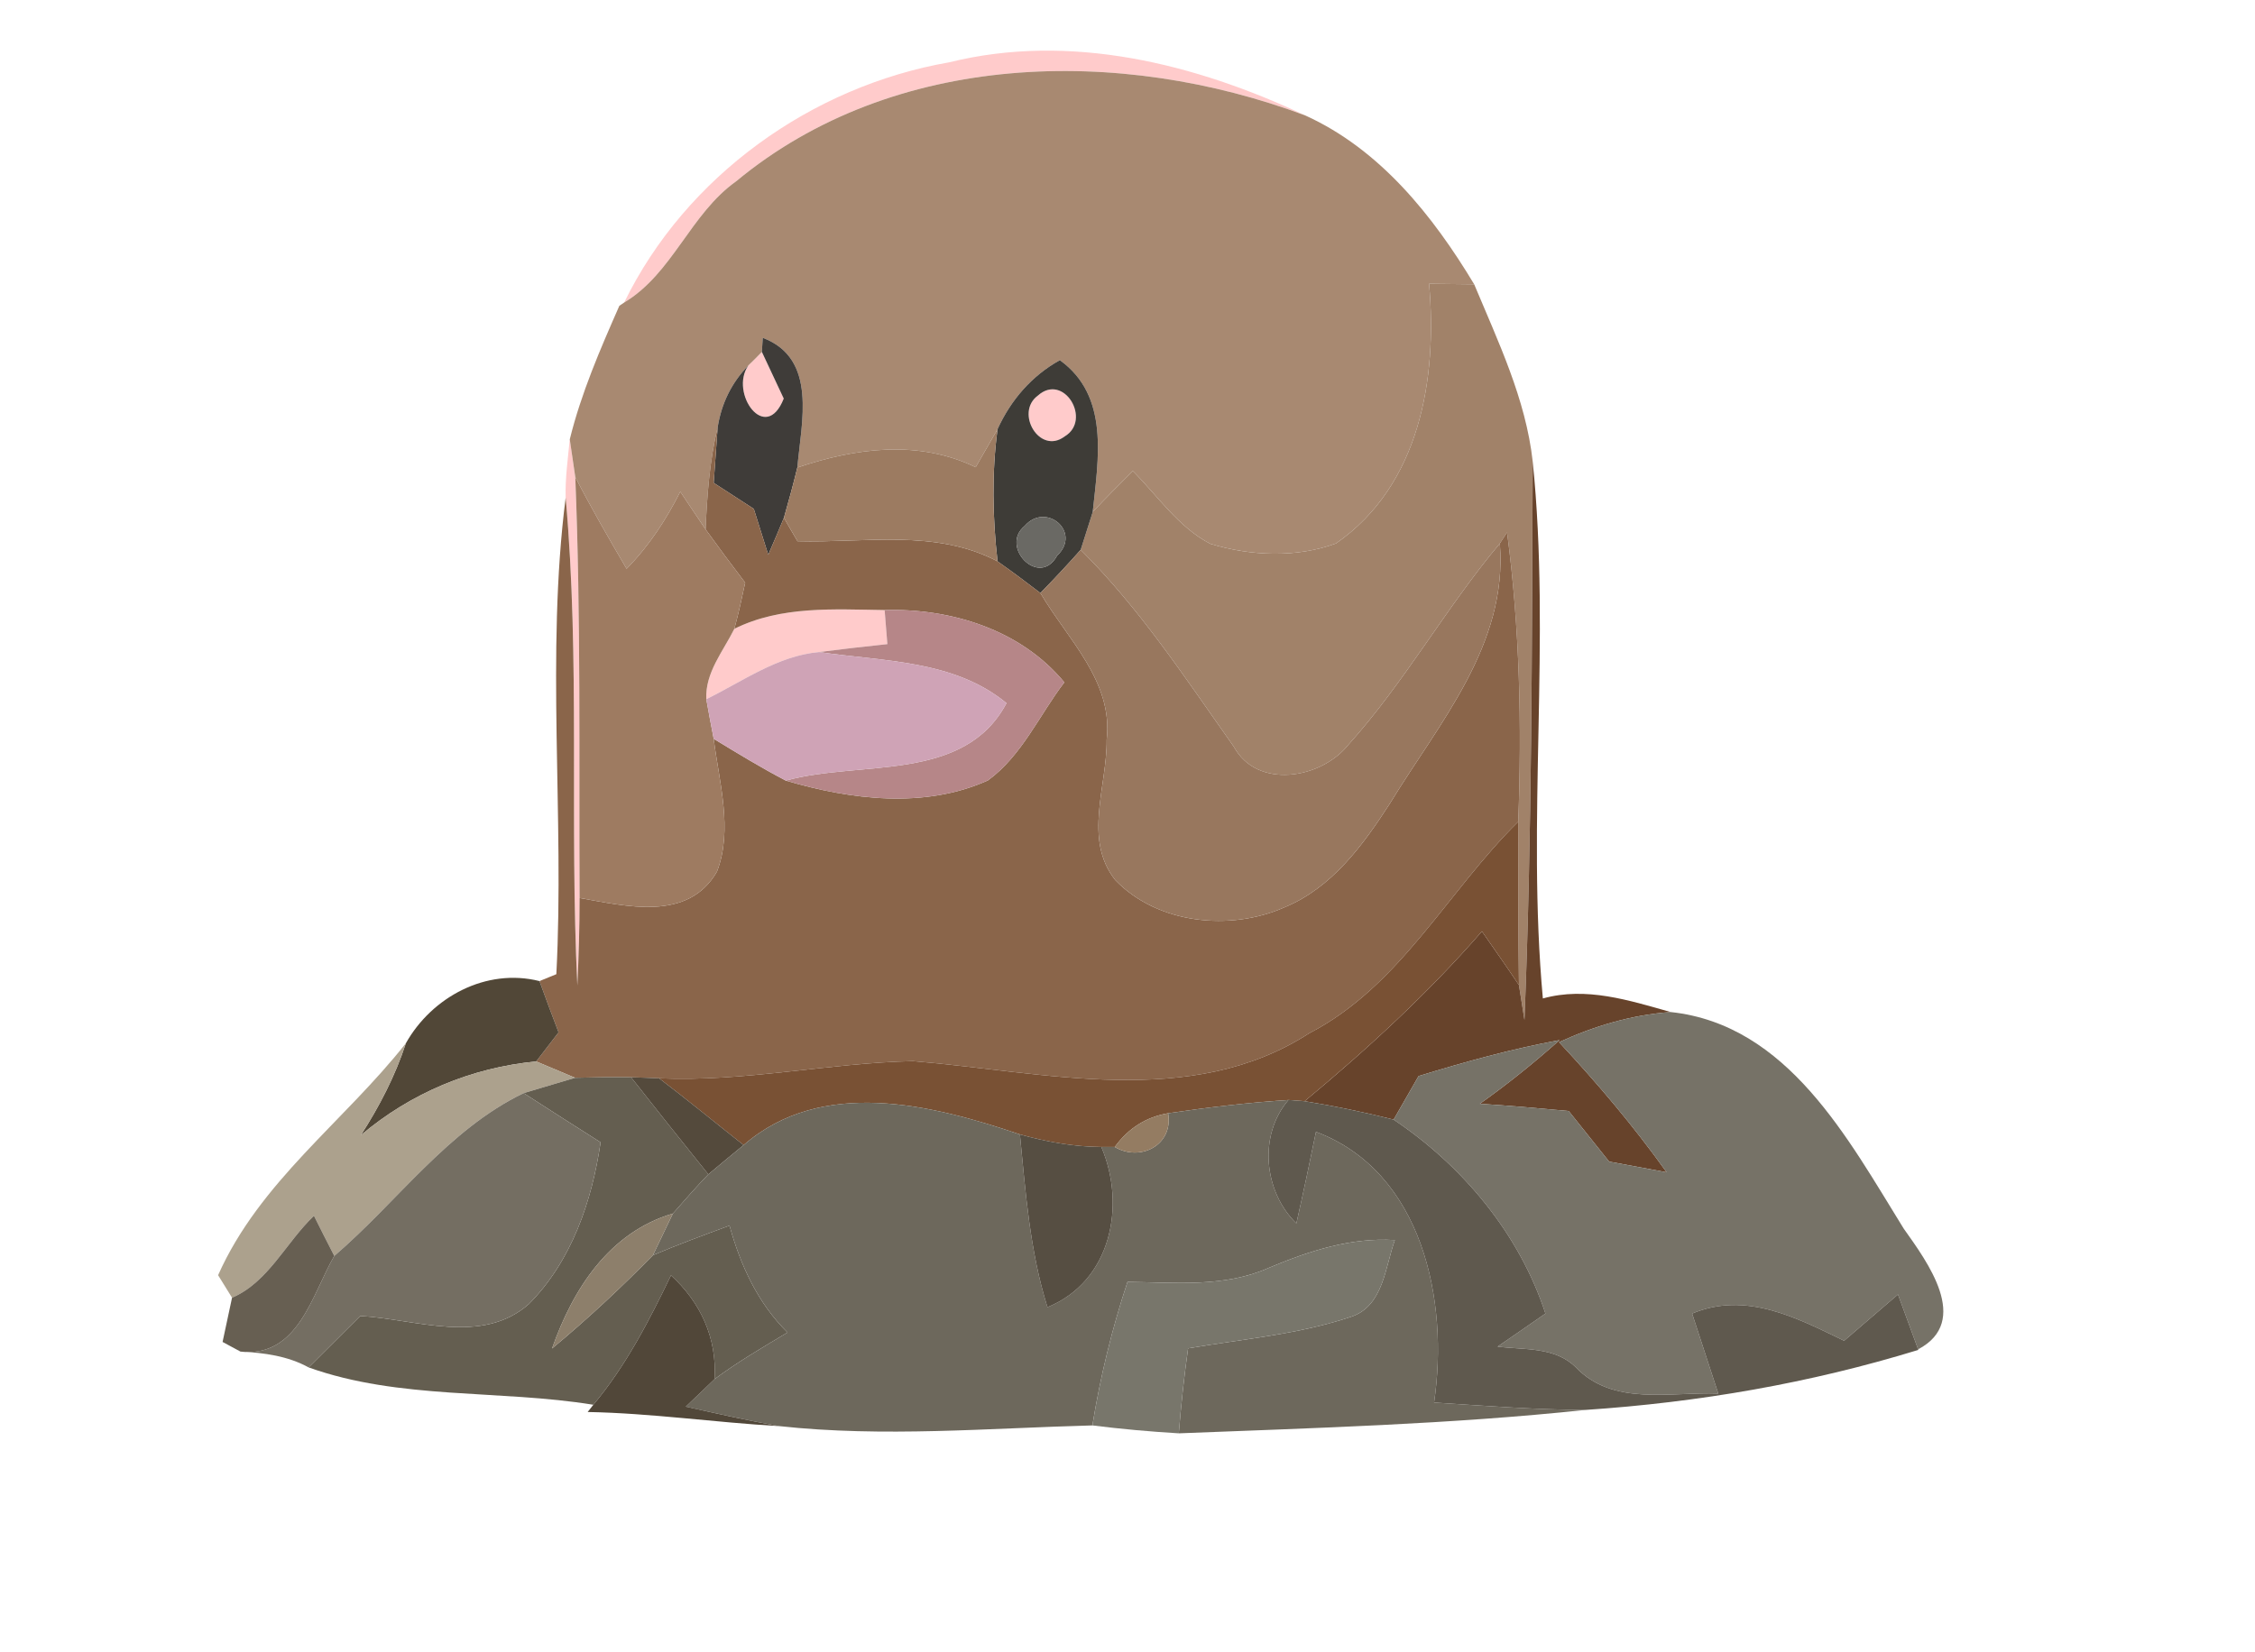 <?xml version="1.0" encoding="UTF-8" ?>
<!DOCTYPE svg PUBLIC "-//W3C//DTD SVG 1.1//EN" "http://www.w3.org/Graphics/SVG/1.1/DTD/svg11.dtd">
<svg width="131pt" height="96pt" viewBox="0 0 131 96" version="1.1" xmlns="http://www.w3.org/2000/svg">
<g id="#ffcbcbff">
<path fill="#ffcbcb" opacity="1.00" d=" M 36.26 17.58 C 39.84 10.24 47.15 5.01 55.15 3.62 C 62.17 1.88 69.45 3.70 75.83 6.71 C 65.08 2.68 51.92 2.94 42.76 10.54 C 40.10 12.43 39.07 15.90 36.26 17.58 Z" />
<path fill="#ffcbcb" opacity="1.00" d=" M 43.47 21.24 C 43.67 21.05 44.07 20.65 44.26 20.45 C 44.58 21.13 45.21 22.48 45.53 23.16 C 44.48 25.83 42.36 22.84 43.47 21.24 Z" />
<path fill="#ffcbcb" opacity="1.00" d=" M 60.29 22.99 C 61.80 21.63 63.45 24.41 61.85 25.36 C 60.40 26.46 58.94 23.98 60.29 22.99 Z" />
<path fill="#ffcbcb" opacity="1.00" d=" M 33.10 25.53 C 33.18 26.08 33.34 27.17 33.42 27.72 C 33.75 35.87 33.63 44.02 33.67 52.18 C 33.67 53.87 33.62 55.57 33.54 57.27 C 33.08 47.83 33.71 38.35 32.86 28.92 C 32.83 27.79 32.99 26.66 33.10 25.53 Z" />
<path fill="#ffcbcb" opacity="1.00" d=" M 42.66 36.54 C 45.38 35.19 48.45 35.41 51.39 35.45 C 51.44 36.11 51.50 36.77 51.55 37.43 C 50.23 37.57 48.90 37.72 47.58 37.89 C 45.17 38.11 43.15 39.59 41.03 40.63 C 40.96 39.08 42.01 37.85 42.66 36.54 Z" />
</g>
<g id="#a88971ff">
<path fill="#a88971" opacity="1.00" d=" M 42.76 10.54 C 51.92 2.94 65.08 2.68 75.83 6.71 C 80.17 8.68 83.24 12.53 85.64 16.52 C 84.99 16.51 83.67 16.50 83.02 16.49 C 83.51 22.02 82.48 28.20 77.61 31.58 C 75.29 32.43 72.65 32.31 70.31 31.60 C 68.46 30.64 67.26 28.82 65.81 27.37 C 65.03 28.15 64.24 28.93 63.48 29.75 C 63.80 26.67 64.47 23.02 61.57 20.93 C 59.93 21.84 58.72 23.25 57.95 24.94 C 57.53 25.68 57.10 26.41 56.68 27.15 C 53.34 25.54 49.71 26.03 46.32 27.17 C 46.55 24.54 47.51 20.84 44.31 19.63 L 44.26 20.45 C 44.07 20.65 43.67 21.05 43.47 21.24 C 42.50 22.24 41.91 23.44 41.69 24.84 C 41.22 26.78 41.08 28.77 40.99 30.76 C 40.49 30.03 40.01 29.30 39.52 28.57 C 38.70 30.20 37.69 31.74 36.40 33.05 C 35.37 31.29 34.35 29.53 33.42 27.72 C 33.34 27.17 33.18 26.08 33.10 25.53 C 33.76 22.85 34.87 20.29 35.98 17.77 L 36.26 17.58 C 39.07 15.90 40.10 12.43 42.76 10.54 Z" />
</g>
<g id="#a18269ff">
<path fill="#a18269" opacity="1.00" d=" M 83.02 16.49 C 83.67 16.50 84.99 16.51 85.64 16.52 C 87.03 19.85 88.64 23.19 89.04 26.82 C 88.99 37.63 89.00 48.45 88.56 59.27 C 88.48 58.76 88.32 57.75 88.24 57.24 C 88.19 54.08 88.21 50.92 88.20 47.75 C 88.41 42.14 88.29 36.51 87.55 30.94 L 87.13 31.58 C 83.99 35.32 81.60 39.65 78.32 43.29 C 76.74 45.26 73.03 45.89 71.67 43.38 C 68.88 39.44 66.23 35.37 62.78 31.95 C 62.96 31.40 63.31 30.30 63.48 29.75 C 64.24 28.93 65.03 28.15 65.81 27.37 C 67.26 28.82 68.46 30.64 70.31 31.60 C 72.65 32.31 75.29 32.43 77.61 31.58 C 82.48 28.20 83.51 22.02 83.02 16.49 Z" />
</g>
<g id="#3f3c39ff">
<path fill="#3f3c39" opacity="1.00" d=" M 44.31 19.63 C 47.51 20.84 46.55 24.54 46.32 27.17 C 46.08 28.15 45.82 29.12 45.54 30.09 C 45.24 30.81 44.94 31.53 44.63 32.24 C 44.42 31.57 44.00 30.24 43.79 29.57 C 43.21 29.19 42.04 28.44 41.46 28.06 C 41.52 27.25 41.63 25.64 41.69 24.84 C 41.91 23.44 42.50 22.24 43.47 21.24 C 42.36 22.84 44.48 25.83 45.53 23.16 C 45.21 22.48 44.58 21.13 44.26 20.45 L 44.31 19.63 Z" />
</g>
<g id="#3e3c37ff">
<path fill="#3e3c37" opacity="1.00" d=" M 57.95 24.94 C 58.72 23.25 59.93 21.84 61.57 20.93 C 64.47 23.02 63.80 26.67 63.48 29.75 C 63.31 30.30 62.96 31.40 62.78 31.95 C 62.02 32.81 61.24 33.64 60.44 34.46 C 59.62 33.83 58.79 33.21 57.95 32.62 C 57.66 30.07 57.61 27.49 57.95 24.94 M 60.29 22.99 C 58.94 23.98 60.40 26.46 61.85 25.36 C 63.45 24.41 61.80 21.63 60.29 22.99 M 59.53 30.56 C 58.05 31.77 60.38 34.18 61.41 32.29 C 62.86 30.91 60.76 29.15 59.53 30.56 Z" />
</g>
<g id="#8a654aff">
<path fill="#8a654a" opacity="1.00" d=" M 40.99 30.76 C 41.08 28.77 41.22 26.78 41.69 24.84 C 41.63 25.64 41.52 27.25 41.46 28.06 C 42.04 28.44 43.21 29.19 43.79 29.57 C 44.00 30.24 44.42 31.57 44.63 32.24 C 44.94 31.53 45.24 30.81 45.54 30.09 C 45.73 30.43 46.13 31.11 46.33 31.45 C 50.21 31.56 54.35 30.72 57.95 32.62 C 58.79 33.21 59.62 33.83 60.44 34.46 C 62.01 37.14 64.68 39.59 64.29 42.98 C 64.32 45.69 62.91 48.76 64.79 51.14 C 67.25 53.70 71.47 54.12 74.63 52.72 C 77.38 51.58 79.19 49.10 80.75 46.68 C 83.61 41.99 87.60 37.47 87.13 31.58 L 87.55 30.94 C 88.29 36.51 88.41 42.14 88.20 47.75 C 84.09 51.79 81.35 57.30 76.06 60.04 C 69.18 64.49 60.63 62.28 53.03 61.66 C 48.11 61.77 43.24 62.88 38.29 62.66 C 37.89 62.64 37.07 62.61 36.66 62.60 C 35.58 62.58 34.49 62.60 33.41 62.63 C 32.85 62.39 31.72 61.92 31.15 61.68 C 31.48 61.26 32.12 60.41 32.45 59.99 C 32.07 59.00 31.70 58.01 31.34 57.01 L 32.32 56.61 C 32.80 47.40 31.70 38.07 32.86 28.92 C 33.71 38.35 33.08 47.83 33.54 57.27 C 33.62 55.57 33.67 53.87 33.67 52.18 C 36.36 52.65 39.96 53.58 41.65 50.65 C 42.59 48.21 41.78 45.46 41.46 42.93 C 42.84 43.77 44.21 44.61 45.65 45.36 C 49.41 46.47 53.71 47.01 57.39 45.35 C 59.36 43.92 60.38 41.55 61.83 39.65 C 59.30 36.59 55.25 35.34 51.39 35.45 C 48.45 35.41 45.38 35.19 42.66 36.54 C 42.90 35.66 43.10 34.76 43.29 33.86 C 42.51 32.84 41.74 31.80 40.99 30.76 Z" />
</g>
<g id="#9c7b61ff">
<path fill="#9c7b61" opacity="1.00" d=" M 56.68 27.15 C 57.10 26.41 57.53 25.68 57.95 24.94 C 57.61 27.49 57.66 30.07 57.95 32.62 C 54.35 30.72 50.21 31.56 46.33 31.45 C 46.13 31.11 45.73 30.43 45.54 30.09 C 45.82 29.12 46.08 28.15 46.32 27.17 C 49.71 26.03 53.34 25.54 56.68 27.15 Z" />
</g>
<g id="#67432bff">
<path fill="#67432b" opacity="1.00" d=" M 89.04 26.82 C 90.10 37.18 88.68 47.65 89.63 58.02 C 92.15 57.32 94.64 58.13 97.06 58.81 C 94.80 58.97 92.62 59.62 90.57 60.56 C 92.80 62.95 94.91 65.45 96.82 68.12 C 95.70 67.91 94.59 67.71 93.48 67.50 C 92.70 66.52 91.91 65.54 91.13 64.56 C 89.41 64.40 87.69 64.25 85.97 64.14 C 87.58 63.00 89.13 61.75 90.60 60.44 C 87.83 60.95 85.11 61.70 82.41 62.53 C 81.93 63.37 81.44 64.22 80.96 65.06 C 79.25 64.63 77.53 64.27 75.79 63.99 C 79.45 60.95 82.96 57.72 86.09 54.12 C 86.81 55.16 87.54 56.19 88.24 57.24 C 88.32 57.75 88.48 58.76 88.56 59.27 C 89.00 48.45 88.99 37.63 89.04 26.82 Z" />
</g>
<g id="#9e7b61ff">
<path fill="#9e7b61" opacity="1.00" d=" M 33.42 27.72 C 34.35 29.53 35.37 31.29 36.40 33.05 C 37.69 31.74 38.70 30.20 39.52 28.57 C 40.01 29.30 40.49 30.03 40.99 30.76 C 41.74 31.80 42.51 32.84 43.29 33.86 C 43.10 34.76 42.90 35.66 42.66 36.54 C 42.01 37.85 40.96 39.08 41.03 40.63 C 41.17 41.40 41.31 42.17 41.46 42.93 C 41.78 45.46 42.59 48.21 41.65 50.65 C 39.96 53.58 36.36 52.65 33.67 52.18 C 33.63 44.02 33.75 35.87 33.42 27.72 Z" />
</g>
<g id="#6a6964ff">
<path fill="#6a6964" opacity="1.00" d=" M 59.53 30.56 C 60.76 29.15 62.86 30.91 61.41 32.29 C 60.38 34.18 58.05 31.77 59.53 30.56 Z" />
</g>
<g id="#98775eff">
<path fill="#98775e" opacity="1.00" d=" M 60.44 34.46 C 61.24 33.64 62.02 32.81 62.78 31.95 C 66.23 35.37 68.88 39.44 71.67 43.38 C 73.03 45.89 76.74 45.26 78.32 43.29 C 81.60 39.65 83.99 35.32 87.13 31.58 C 87.60 37.47 83.61 41.99 80.75 46.68 C 79.19 49.10 77.38 51.58 74.63 52.72 C 71.47 54.12 67.25 53.70 64.79 51.14 C 62.91 48.76 64.32 45.69 64.29 42.98 C 64.68 39.59 62.01 37.14 60.44 34.46 Z" />
</g>
<g id="#b68688ff">
<path fill="#b68688" opacity="1.00" d=" M 51.39 35.45 C 55.25 35.34 59.30 36.59 61.83 39.65 C 60.38 41.55 59.36 43.92 57.39 45.35 C 53.71 47.01 49.41 46.47 45.65 45.36 C 49.95 44.16 56.00 45.51 58.47 40.86 C 55.42 38.34 51.30 38.44 47.58 37.89 C 48.90 37.72 50.23 37.57 51.55 37.43 C 51.50 36.77 51.44 36.11 51.39 35.45 Z" />
</g>
<g id="#cfa3b6ff">
<path fill="#cfa3b6" opacity="1.00" d=" M 41.03 40.63 C 43.15 39.59 45.17 38.11 47.58 37.89 C 51.30 38.44 55.42 38.34 58.47 40.86 C 56.00 45.51 49.95 44.16 45.65 45.36 C 44.21 44.61 42.84 43.77 41.46 42.93 C 41.31 42.17 41.17 41.40 41.03 40.63 Z" />
</g>
<g id="#795134ff">
<path fill="#795134" opacity="1.00" d=" M 76.06 60.04 C 81.35 57.30 84.09 51.79 88.20 47.75 C 88.21 50.92 88.19 54.08 88.24 57.24 C 87.54 56.19 86.81 55.16 86.09 54.12 C 82.96 57.72 79.45 60.95 75.79 63.99 L 74.85 63.92 C 72.51 64.07 70.18 64.35 67.86 64.69 C 66.58 64.91 65.55 65.56 64.76 66.65 C 64.57 66.65 64.18 66.65 63.98 66.65 C 62.38 66.64 60.79 66.35 59.25 65.92 C 54.11 64.18 47.75 62.59 43.20 66.54 C 41.56 65.25 39.95 63.92 38.29 62.66 C 43.24 62.88 48.11 61.77 53.03 61.66 C 60.63 62.28 69.18 64.49 76.06 60.04 Z" />
</g>
<g id="#514737ff">
<path fill="#514737" opacity="1.00" d=" M 23.58 60.62 C 25.08 57.95 28.23 56.23 31.34 57.01 C 31.70 58.01 32.07 59.00 32.45 59.99 C 32.12 60.41 31.48 61.26 31.15 61.68 C 27.38 62.04 23.85 63.52 20.96 65.97 C 22.04 64.29 22.96 62.52 23.58 60.62 Z" />
</g>
<g id="#767267ff">
<path fill="#767267" opacity="1.00" d=" M 90.57 60.56 C 92.62 59.62 94.80 58.97 97.06 58.81 C 103.86 59.54 107.36 66.18 110.59 71.39 C 111.95 73.31 114.53 76.77 111.43 78.41 C 111.04 77.35 110.65 76.28 110.26 75.22 C 109.22 76.11 108.18 77.01 107.13 77.91 C 104.36 76.57 101.42 75.02 98.30 76.33 C 98.81 77.88 99.31 79.43 99.82 80.98 C 97.02 80.87 93.72 81.73 91.54 79.45 C 90.33 78.25 88.55 78.45 87.00 78.25 C 87.93 77.62 88.85 76.97 89.78 76.33 C 88.27 71.71 84.98 67.75 80.96 65.06 C 81.44 64.22 81.93 63.37 82.41 62.53 C 85.11 61.70 87.83 60.95 90.60 60.44 C 89.13 61.75 87.58 63.00 85.97 64.14 C 87.69 64.25 89.41 64.40 91.13 64.56 C 91.91 65.54 92.70 66.52 93.48 67.50 C 94.59 67.71 95.70 67.91 96.82 68.12 C 94.91 65.45 92.80 62.95 90.57 60.56 Z" />
</g>
<g id="#aca18dff">
<path fill="#aca18d" opacity="1.00" d=" M 12.67 74.10 C 15.09 68.66 19.98 65.19 23.58 60.62 C 22.96 62.52 22.04 64.29 20.96 65.97 C 23.85 63.52 27.38 62.04 31.15 61.68 C 31.72 61.92 32.85 62.39 33.41 62.63 C 32.66 62.85 31.17 63.30 30.42 63.52 C 26.01 65.65 23.08 69.84 19.42 72.98 C 19.12 72.40 18.53 71.24 18.24 70.65 C 16.63 72.17 15.59 74.51 13.48 75.41 L 12.67 74.10 Z" />
</g>
<g id="#645e50ff">
<path fill="#645e50" opacity="1.00" d=" M 33.41 62.63 C 34.49 62.60 35.58 62.58 36.66 62.60 C 38.15 64.49 39.64 66.37 41.15 68.24 C 40.44 68.98 39.76 69.75 39.09 70.52 C 35.39 71.61 33.28 74.91 32.07 78.36 C 34.12 76.66 36.07 74.84 37.93 72.94 C 39.39 72.32 40.88 71.77 42.38 71.22 C 43.02 73.53 44.02 75.72 45.75 77.43 C 44.31 78.29 42.86 79.14 41.51 80.14 C 41.66 77.77 40.71 75.69 38.98 74.11 C 37.71 76.75 36.36 79.37 34.47 81.63 C 28.99 80.74 23.22 81.35 17.93 79.46 C 18.93 78.46 19.93 77.46 20.93 76.47 C 24.15 76.65 28.00 78.19 30.73 75.77 C 33.21 73.27 34.39 69.80 34.89 66.38 C 33.40 65.44 31.91 64.48 30.42 63.52 C 31.17 63.30 32.66 62.85 33.41 62.63 Z" />
</g>
<g id="#544a3cff">
<path fill="#544a3c" opacity="1.00" d=" M 36.66 62.60 C 37.07 62.61 37.89 62.64 38.29 62.66 C 39.95 63.92 41.56 65.25 43.20 66.54 C 42.68 66.96 41.66 67.81 41.15 68.24 C 39.64 66.37 38.15 64.49 36.66 62.60 Z" />
</g>
<g id="#746e62ff">
<path fill="#746e62" opacity="1.00" d=" M 19.42 72.98 C 23.08 69.84 26.01 65.65 30.42 63.52 C 31.91 64.48 33.40 65.44 34.89 66.38 C 34.39 69.80 33.21 73.27 30.73 75.77 C 28.00 78.19 24.15 76.65 20.93 76.47 C 19.93 77.46 18.93 78.46 17.93 79.46 C 16.71 78.79 15.34 78.61 13.97 78.54 C 17.32 78.91 18.12 75.23 19.42 72.98 Z" />
</g>
<g id="#6d685cff">
<path fill="#6d685c" opacity="1.00" d=" M 43.20 66.54 C 47.75 62.59 54.11 64.18 59.25 65.92 C 59.58 69.30 59.83 72.71 60.85 75.96 C 64.55 74.46 65.43 70.04 63.98 66.65 C 64.18 66.65 64.57 66.65 64.76 66.65 C 66.25 67.53 68.18 66.53 67.86 64.69 C 70.18 64.35 72.51 64.07 74.85 63.92 C 73.09 65.97 73.42 69.25 75.31 71.09 C 75.71 69.32 76.09 67.54 76.45 65.77 C 82.65 68.10 84.18 75.60 83.31 81.50 C 86.24 81.69 89.17 81.92 92.10 81.93 C 84.29 82.76 76.36 82.98 68.48 83.29 C 68.61 81.64 68.79 79.99 69.02 78.35 C 72.20 77.81 75.47 77.54 78.54 76.50 C 80.37 75.85 80.47 73.62 81.03 72.06 C 78.48 71.90 76.06 72.69 73.74 73.66 C 71.14 74.83 68.26 74.52 65.50 74.49 C 64.60 77.21 63.92 80.00 63.46 82.83 C 57.41 82.99 51.32 83.53 45.26 82.87 C 43.45 82.55 41.64 82.14 39.84 81.74 C 40.26 81.34 41.09 80.54 41.51 80.14 C 42.86 79.14 44.31 78.29 45.75 77.43 C 44.02 75.72 43.02 73.53 42.38 71.22 C 40.88 71.77 39.39 72.32 37.93 72.94 C 38.22 72.33 38.80 71.12 39.09 70.52 C 39.76 69.75 40.44 68.98 41.15 68.24 C 41.66 67.81 42.68 66.96 43.20 66.54 Z" />
</g>
<g id="#5f594eff">
<path fill="#5f594e" opacity="1.00" d=" M 74.85 63.92 L 75.79 63.99 C 77.53 64.27 79.25 64.63 80.96 65.06 C 84.98 67.75 88.27 71.71 89.78 76.33 C 88.85 76.97 87.93 77.62 87.00 78.25 C 88.55 78.45 90.33 78.25 91.54 79.45 C 93.72 81.73 97.02 80.87 99.82 80.98 C 99.31 79.43 98.81 77.88 98.30 76.33 C 101.42 75.02 104.36 76.57 107.13 77.91 C 108.18 77.01 109.22 76.11 110.26 75.22 C 110.65 76.28 111.04 77.35 111.43 78.41 L 111.45 78.44 C 105.14 80.38 98.68 81.49 92.10 81.93 C 89.17 81.92 86.24 81.69 83.31 81.50 C 84.18 75.60 82.65 68.10 76.45 65.77 C 76.09 67.54 75.71 69.32 75.31 71.09 C 73.42 69.25 73.09 65.97 74.85 63.92 Z" />
</g>
<g id="#947c62ff">
<path fill="#947c62" opacity="1.00" d=" M 64.76 66.65 C 65.55 65.56 66.58 64.91 67.86 64.69 C 68.18 66.53 66.25 67.53 64.76 66.65 Z" />
</g>
<g id="#564e42ff">
<path fill="#564e42" opacity="1.00" d=" M 59.25 65.92 C 60.79 66.35 62.38 66.64 63.98 66.65 C 65.43 70.04 64.55 74.46 60.85 75.96 C 59.83 72.71 59.58 69.30 59.25 65.92 Z" />
</g>
<g id="#8d7f6bff">
<path fill="#8d7f6b" opacity="1.00" d=" M 32.07 78.36 C 33.28 74.91 35.39 71.61 39.09 70.52 C 38.80 71.12 38.22 72.33 37.93 72.94 C 36.07 74.84 34.12 76.66 32.07 78.36 Z" />
</g>
<g id="#635b4ef8">
<path fill="#635b4e" opacity="0.97" d=" M 13.48 75.41 C 15.59 74.51 16.63 72.17 18.24 70.65 C 18.53 71.24 19.12 72.40 19.42 72.98 C 18.12 75.23 17.32 78.91 13.97 78.54 L 12.93 77.98 C 13.07 77.34 13.34 76.05 13.48 75.41 Z" />
</g>
<g id="#78766bff">
<path fill="#78766b" opacity="1.00" d=" M 73.74 73.66 C 76.06 72.69 78.48 71.90 81.03 72.06 C 80.47 73.62 80.37 75.85 78.54 76.50 C 75.47 77.54 72.20 77.81 69.02 78.35 C 68.79 79.99 68.61 81.64 68.48 83.29 C 66.80 83.19 65.13 83.04 63.46 82.83 C 63.92 80.00 64.60 77.21 65.50 74.49 C 68.26 74.52 71.14 74.83 73.74 73.66 Z" />
</g>
<g id="#514739ff">
<path fill="#514739" opacity="1.00" d=" M 38.98 74.11 C 40.71 75.69 41.66 77.77 41.51 80.14 C 41.09 80.54 40.26 81.34 39.84 81.74 C 41.64 82.14 43.45 82.55 45.26 82.87 C 41.55 82.66 37.86 82.12 34.14 82.05 L 34.47 81.63 C 36.36 79.37 37.71 76.75 38.98 74.11 Z" />
</g>
</svg>
